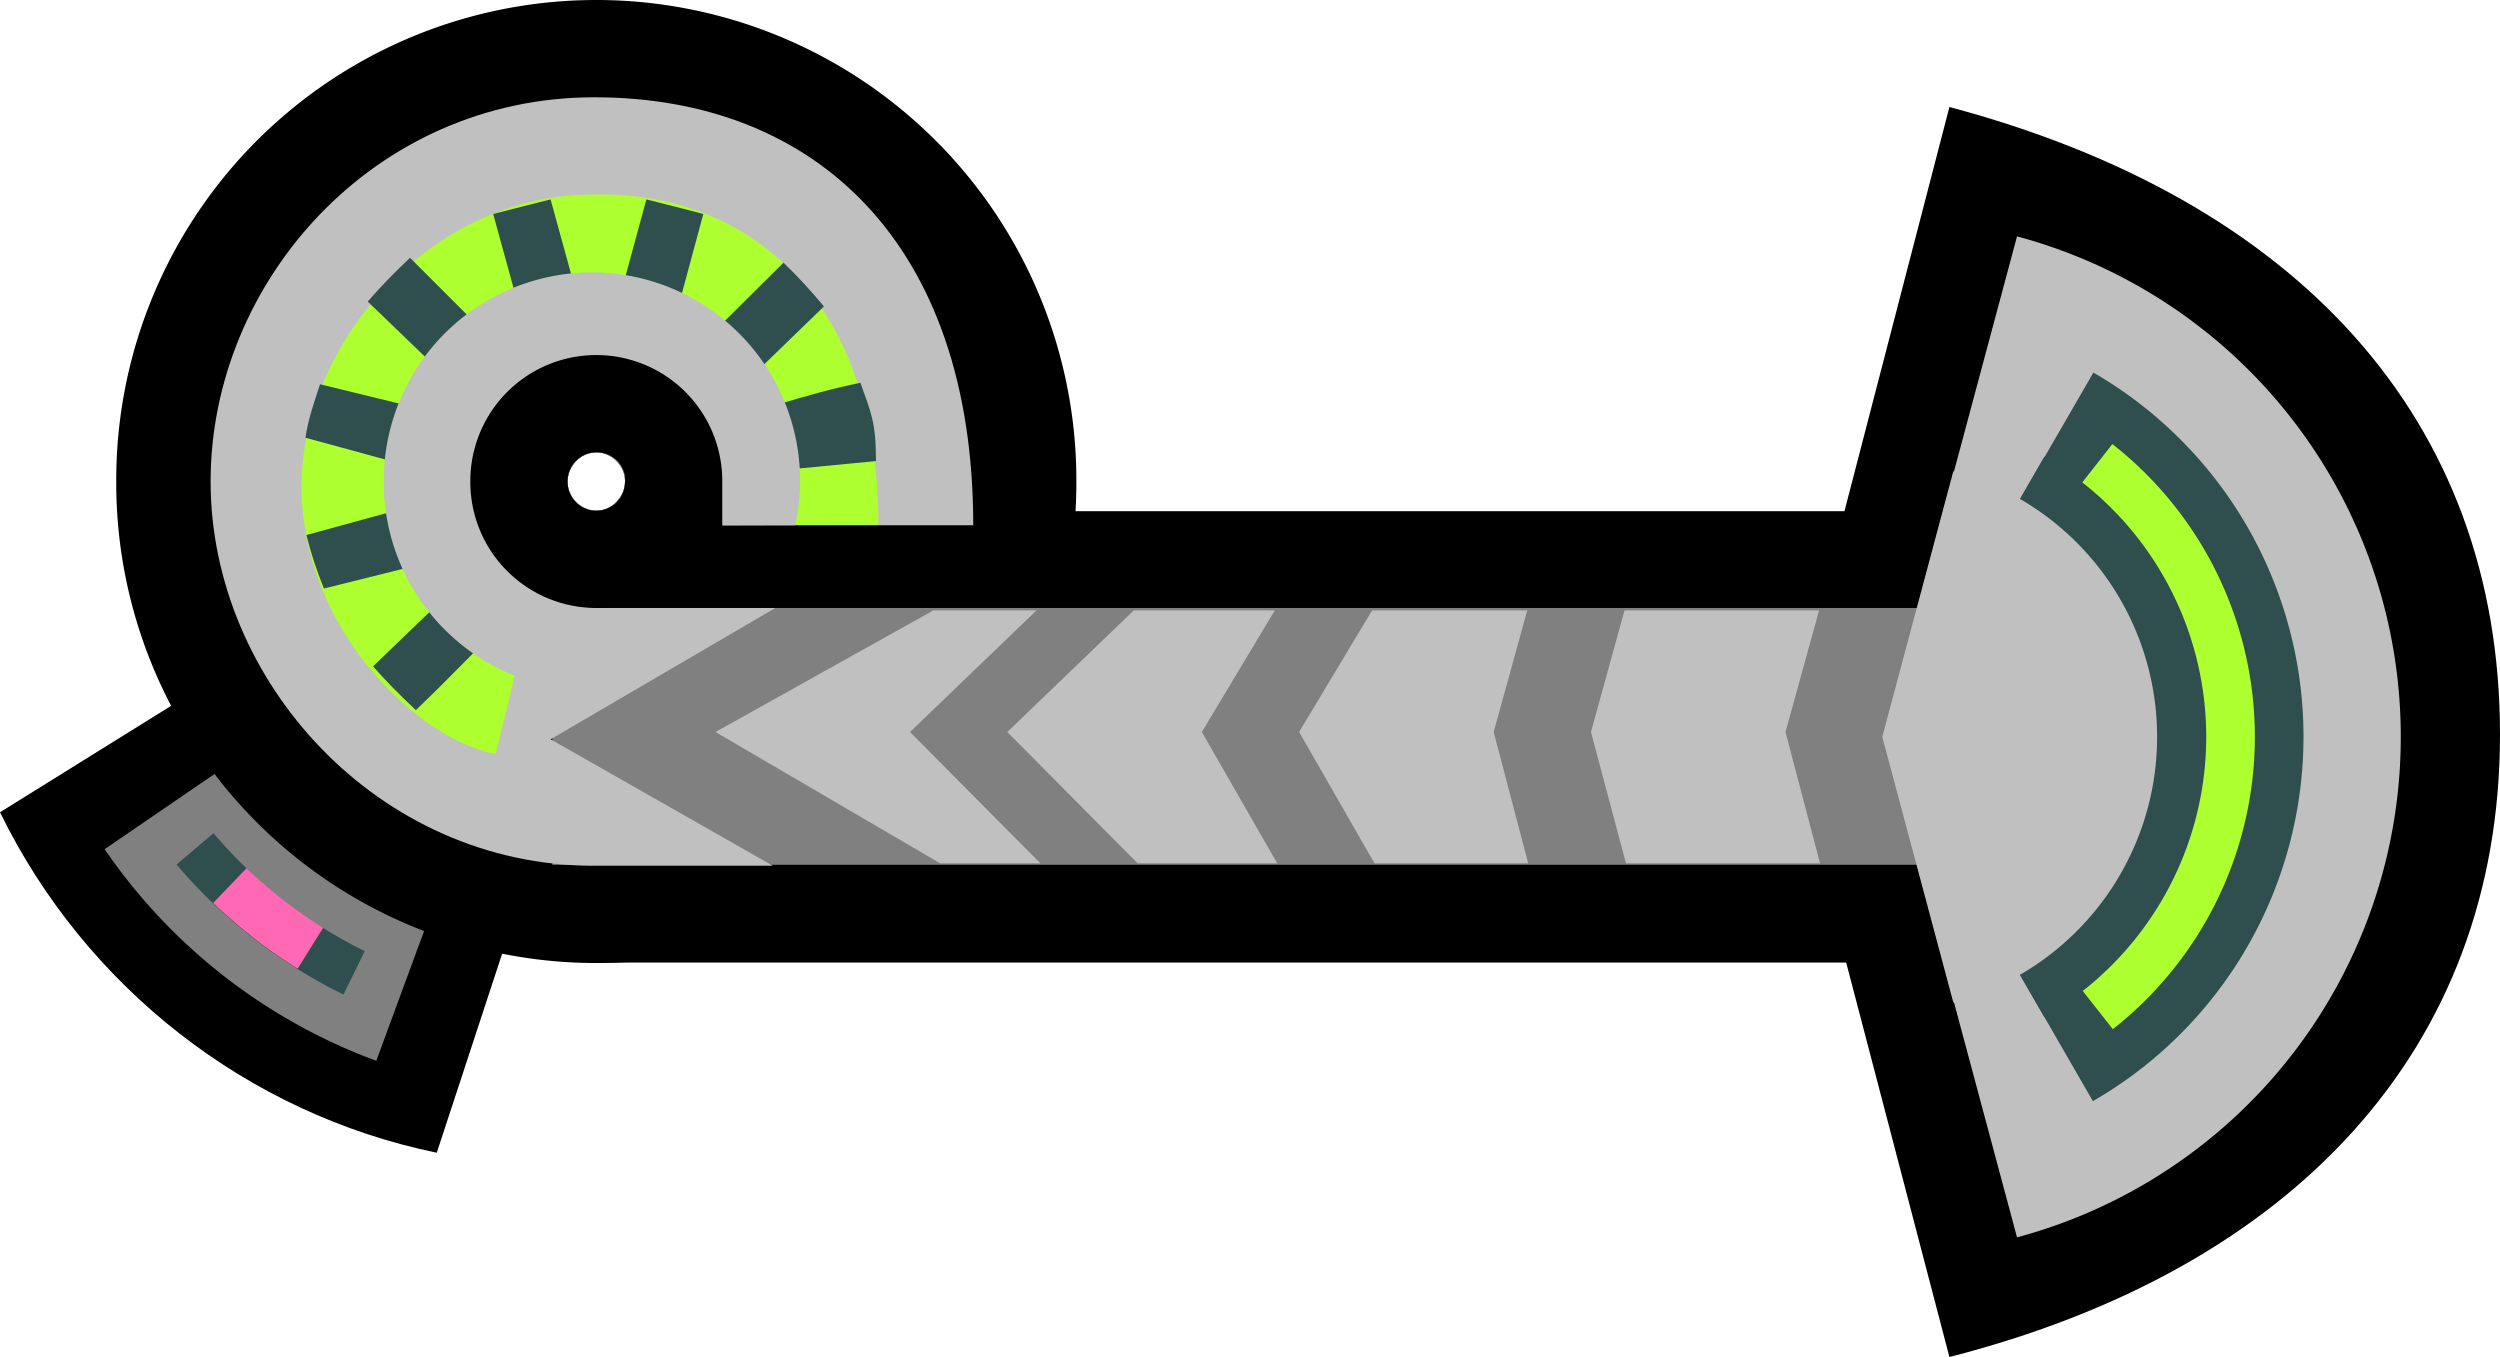 <?xml version="1.0" encoding="UTF-8" standalone="no"?>
<!-- Created with Inkscape (http://www.inkscape.org/) -->

<svg
 xmlns:dc="http://purl.org/dc/elements/1.1/"
 xmlns:cc="http://creativecommons.org/ns#"
 xmlns:rdf="http://www.w3.org/1999/02/22-rdf-syntax-ns#"
 xmlns:svg="http://www.w3.org/2000/svg"
 xmlns="http://www.w3.org/2000/svg"
 xmlns:sodipodi="http://sodipodi.sourceforge.net/DTD/sodipodi-0.dtd"
 xmlns:inkscape="http://www.inkscape.org/namespaces/inkscape"
 width="51.4"
 height="27.9"
 viewBox="0 0 51.4 27.9"
 id="svg2"
 version="1.1"
 inkscape:version="0.92.3 (2405546, 2018-03-11)"
 sodipodi:docname="player.shotgun.svg">
<defs
 id="defs4" />
<sodipodi:namedview
 id="base"
 pagecolor="#202020"
 bordercolor="#666666"
 borderopacity="1.0"
 inkscape:pageopacity="0"
 inkscape:pageshadow="2"
 inkscape:zoom="2.4414"
 inkscape:cx="56.229"
 inkscape:cy="73.919"
 inkscape:document-units="px"
 inkscape:current-layer="layer1"
 showgrid="false"
 units="px"
 inkscape:object-nodes="true"
 inkscape:snap-global="true"
 inkscape:snap-bbox="true"
 inkscape:snap-bbox-midpoints="false"
 inkscape:snap-bbox-edge-midpoints="true"
 inkscape:bbox-nodes="true"
 showguides="false"
 inkscape:guide-bbox="true"
 inkscape:snap-center="true"
 inkscape:object-paths="false"
 inkscape:snap-page="true"
 inkscape:snap-object-midpoints="false"
 inkscape:measure-start="766.99,87.81"
 inkscape:measure-end="767.557,86.2241"
 inkscape:snap-midpoints="false"
 inkscape:snap-nodes="false"
 inkscape:snap-others="false"
 inkscape:bbox-paths="false"
 inkscape:snap-smooth-nodes="false"
 inkscape:snap-intersection-paths="false"
 inkscape:snap-grids="true"
 fit-margin-top="0"
 fit-margin-left="0"
 fit-margin-right="0"
 fit-margin-bottom="0" />
<g
 inkscape:label="Layer 1"
 inkscape:groupmode="layer"
 id="layer1"
 transform="translate(-198.44,-862.73)">
<path
 style="fill:#000000;stroke-width:2;stroke-linecap:round;stroke-linejoin:round;stroke-dashoffset:20"
 d="m 238.52,864.93 c 7.13,1.9 11.32,6.4 11.32,12.9 0,6.5 -4.29,11 -11.32,12.8 l -3.35,-12.8 z"
 id="path3026"
 inkscape:connector-curvature="0"
 sodipodi:nodetypes="czccc" />
<g
 id="g2310-6"
 transform="rotate(90,-413.01,514.65)" />
<rect
 y="-242.71"
 x="873.24"
 height="32.01"
 width="9.28"
 id="rect3024"
 style="fill:#000000;stroke-width:2;stroke-linecap:round;stroke-linejoin:round;stroke-dashoffset:20"
 transform="rotate(90)" />
<path
 style="fill:#000000;stroke-width:2;stroke-linecap:round;stroke-linejoin:round;stroke-dashoffset:20"
 d="m 207.42,886.43 c -3.89,-0.8 -7.22,-3.4 -8.98,-7 l 10.29,-6.4 2.5,1.8 z"
 id="path3431"
 inkscape:connector-curvature="0"
 sodipodi:nodetypes="ccccc" />
<path
 style="fill:#808080;stroke-width:2;stroke-linecap:round;stroke-linejoin:round;stroke-dashoffset:20"
 id="path3423"
 sodipodi:type="arc"
 sodipodi:cx="702.66"
 sodipodi:cy="560.05"
 sodipodi:rx="11.64"
 sodipodi:ry="11.64"
 sodipodi:start="1.2617"
 sodipodi:end="1.8794"
 d="m 706.2,571.14 a 11.64,11.64 0 0 1 -7.08,0 l 3.54,-11.09 z"
 transform="rotate(37.915)" />
<path
 style="fill:#2f4f4f;stroke-width:2;stroke-linecap:round;stroke-linejoin:round;stroke-dashoffset:20"
 id="path2220-3"
 sodipodi:type="arc"
 sodipodi:cx="702.66"
 sodipodi:cy="560.05"
 sodipodi:rx="10.65"
 sodipodi:ry="10.65"
 sodipodi:start="1.3654"
 sodipodi:end="1.7765"
 d="m 704.83,570.48 a 10.65,10.65 0 0 1 -4.35,0 l 2.18,-10.43 z"
 transform="rotate(37.915)" />
<path
 transform="rotate(37.915)"
 d="m 703.76,570.64 a 10.65,10.65 0 0 1 -2.2,0 l 1.1,-10.59 z"
 sodipodi:end="1.674"
 sodipodi:start="1.4676"
 sodipodi:ry="10.65"
 sodipodi:rx="10.65"
 sodipodi:cy="560.05"
 sodipodi:cx="702.66"
 sodipodi:type="arc"
 id="path3409"
 style="fill:#ff69b4;stroke-width:2;stroke-linecap:round;stroke-linejoin:round;stroke-dashoffset:20" />
<path
 transform="rotate(37.915)"
 d="m 705.16,569.38 a 9.66,9.66 0 0 1 -5,0 l 2.5,-9.33 z"
 sodipodi:end="1.8326"
 sodipodi:start="1.309"
 sodipodi:ry="9.6603"
 sodipodi:rx="9.6603"
 sodipodi:cy="560.05"
 sodipodi:cx="702.66"
 sodipodi:type="arc"
 id="path3421"
 style="fill:#808080;stroke-width:2;stroke-linecap:round;stroke-linejoin:round;stroke-dashoffset:20" />
<path
 style="fill:#000000;stroke-width:5.28;stroke-linecap:round;stroke-linejoin:round;stroke-dashoffset:20"
 d="m 220.57,872.63 a 9.871,9.871 0 0 0 -9.87,-9.9 9.871,9.871 0 0 0 -9.87,9.9 9.871,9.871 0 0 0 9.87,9.9 9.871,9.871 0 0 0 9.87,-9.9 z m -9.28,0 a 0.591,0.591 0 0 1 -0.59,0.6 0.591,0.591 0 0 1 -0.59,-0.6 0.591,0.591 0 0 1 0.59,-0.6 0.591,0.591 0 0 1 0.59,0.6 z"
 id="circle3118"
 inkscape:connector-curvature="0" />
<rect
 style="fill:#808080;stroke-width:2;stroke-linecap:round;stroke-linejoin:round;stroke-dashoffset:20"
 id="rect2576"
 width="5.28"
 height="33.094"
 x="875.23"
 y="-242.89"
 transform="rotate(90)" />
<path
 style="fill:#c0c0c0;stroke-width:5.28;stroke-linecap:round;stroke-linejoin:round;stroke-dashoffset:20"
 d="m 218.45,873.53 c 0,-5.8 -3.25,-8.8 -7.79,-8.8 -4.54,0 -7.89,3.8 -7.89,7.9 0,4.1 3.44,7.9 7.88,7.9 h 3.68 l -4.57,-2.6 4.62,-2.7 h -3.75 v -1.7 z m -7.16,-0.9 c 0,0.3 -0.26,0.6 -0.59,0.6 -0.33,0 -0.6,-0.3 -0.59,-0.6 0,-0.3 0.26,-0.6 0.59,-0.6 0.33,0 0.6,0.3 0.59,0.6 z"
 id="path3231"
 inkscape:connector-curvature="0"
 sodipodi:nodetypes="csssccccccccccc" />
<path
 style="fill:#adff2f;stroke-width:5.28;stroke-linecap:round;stroke-linejoin:round;stroke-dashoffset:20"
 d="m 216.5,873.52 c 0,-4.76 -2.79,-6.88 -5.89,-6.79 -3.26,0 -5.97,3 -5.97,6 0,2.9 2.36,5.2 3.99,5.5 l 1.89,-7.7 2.12,3 z"
 id="circle3326"
 inkscape:connector-curvature="0"
 sodipodi:nodetypes="cczcccc" />
<path
 style="fill:#c0c0c0;stroke-width:2;stroke-linecap:round;stroke-linejoin:round;stroke-dashoffset:20"
 id="path2220"
 sodipodi:type="arc"
 sodipodi:cx="-877.88"
 sodipodi:cy="237.15"
 sodipodi:rx="10.65"
 sodipodi:ry="10.65"
 sodipodi:start="0.2618"
 sodipodi:end="2.8798"
 d="m -867.59,239.91 a 10.65,10.65 0 0 1 -10.29,7.89 10.65,10.65 0 0 1 -10.29,-7.89 l 10.29,-2.76 z"
 transform="rotate(-90)" />
<path
 transform="rotate(-90)"
 d="m -870.39,241.48 a 8.65,8.65 0 0 1 -7.49,4.32 8.65,8.65 0 0 1 -7.49,-4.33 l 7.49,-4.32 z"
 sodipodi:end="2.618"
 sodipodi:start="0.5236"
 sodipodi:ry="8.65"
 sodipodi:rx="8.65"
 sodipodi:cy="237.15"
 sodipodi:cx="-877.88"
 sodipodi:type="arc"
 id="path2407"
 style="fill:#2f4f4f;stroke-width:2;stroke-linecap:round;stroke-linejoin:round;stroke-dashoffset:20;paint-order:fill markers stroke" />
<path
 style="fill:#adff2f;stroke-width:2;stroke-linecap:round;stroke-linejoin:round;stroke-dashoffset:20;paint-order:fill markers stroke"
 id="path2409"
 sodipodi:type="arc"
 sodipodi:cx="-877.88"
 sodipodi:cy="237.15"
 sodipodi:rx="7.6501"
 sodipodi:ry="7.6501"
 sodipodi:start="0.6656"
 sodipodi:end="2.4755"
 d="m -871.86,241.87 a 7.65,7.65 0 0 1 -6.02,2.93 7.65,7.65 0 0 1 -6.01,-2.92 l 6.01,-4.73 z"
 transform="rotate(-90)" />
<path
 transform="rotate(-90)"
 d="m -872.12,240.47 a 6.65,6.65 0 0 1 -5.76,3.33 6.65,6.65 0 0 1 -5.76,-3.33 l 5.76,-3.32 z"
 sodipodi:end="2.618"
 sodipodi:start="0.5236"
 sodipodi:ry="6.6499"
 sodipodi:rx="6.6499"
 sodipodi:cy="237.15"
 sodipodi:cx="-877.88"
 sodipodi:type="arc"
 id="path2411"
 style="fill:#2f4f4f;stroke-width:2;stroke-linecap:round;stroke-linejoin:round;stroke-dashoffset:20;paint-order:fill markers stroke" />
<path
 style="fill:#c0c0c0;stroke-width:2;stroke-linecap:round;stroke-linejoin:round;stroke-dashoffset:20;paint-order:fill markers stroke"
 id="path2413"
 sodipodi:type="arc"
 sodipodi:cx="-877.88"
 sodipodi:cy="237.14"
 sodipodi:rx="5.6501"
 sodipodi:ry="5.6501"
 sodipodi:start="0.2618"
 sodipodi:end="2.8798"
 d="m -872.42,238.6 a 5.65,5.65 0 0 1 -5.46,4.19 5.65,5.65 0 0 1 -5.46,-4.19 l 5.46,-1.46 z"
 transform="rotate(-90)" />
<path
 style="fill:#c0c0c0;stroke-width:2;stroke-linecap:round;stroke-linejoin:round;stroke-dashoffset:20;paint-order:fill markers stroke"
 d="m 219.83,880.48 -2.68,-2.7 2.6,-2.5 h -2.12 l -4.48,2.5 4.62,2.7 z"
 id="path2876"
 inkscape:connector-curvature="0"
 sodipodi:nodetypes="ccccccc" />
<path
 style="fill:#2f4f4f;stroke-width:5.28;stroke-linecap:round;stroke-linejoin:round;stroke-dashoffset:20"
 d="m 216.45,872.21 c 0,-0.8 -0.1,-0.99 -0.32,-1.61 -1.18,0.24 -2.17,0.62 -3.33,0.93 l 2.58,-2.5 c -0.25,-0.3 -0.52,-0.6 -0.83,-0.9 l -2.62,2.6 0.97,-3.6 c -0.38,-0.1 -0.77,-0.2 -1.17,-0.3 l -0.98,3.6 -0.99,-3.6 c -0.4,0.1 -0.8,0.2 -1.18,0.3 l 0.99,3.6 -2.7,-2.7 c -0.32,0.3 -0.61,0.6 -0.87,0.9 l 2.7,2.6 -3.68,-0.9 c -0.13,0.4 -0.24,0.7 -0.3,1.1 l 3.67,1 -3.65,1 c 0.1,0.4 0.2,0.7 0.36,1.1 l 3.61,-0.9 -2.6,2.5 c 0.26,0.3 0.56,0.6 0.88,0.9 1.26,-1.2 3.7,-3.8 3.7,-3.8 l 2.32,-0.99 z m -5.16,0.42 c 0,0.3 -0.26,0.6 -0.59,0.6 -0.33,0 -0.6,-0.3 -0.59,-0.6 0,-0.3 0.26,-0.6 0.59,-0.6 0.33,0 0.6,0.3 0.59,0.6 z"
 id="path3330"
 inkscape:connector-curvature="0"
 sodipodi:nodetypes="ccccccccccccccccccccccccccccccc" />
<path
 style="fill:#c0c0c0;stroke-width:5.28;stroke-linecap:round;stroke-linejoin:round;stroke-dashoffset:20"
 d="m 214.89,872.63 a 4.283,4.283 0 0 0 -4.28,-4.3 4.283,4.283 0 0 0 -4.28,4.3 4.283,4.283 0 0 0 4.28,4.3 4.283,4.283 0 0 0 1.17,-0.2 l 1.84,-1.1 a 4.283,4.283 0 0 0 0.39,-0.4 h -3.38 v -1.7 h 4.16 a 4.283,4.283 0 0 0 0.1,-0.9 z m -3.6,0 a 0.591,0.591 0 0 1 -0.59,0.6 0.591,0.591 0 0 1 -0.59,-0.6 0.591,0.591 0 0 1 0.59,-0.6 0.591,0.591 0 0 1 0.59,0.6 z"
 id="path3357"
 inkscape:connector-curvature="0" />
<path
 style="fill:#c0c0c0;stroke-width:2;stroke-linecap:round;stroke-linejoin:round;stroke-dashoffset:20;paint-order:fill markers stroke"
 d="m 224.7,880.48 -1.55,-2.7 1.5,-2.5 h -2.9 l -2.6,2.5 2.68,2.7 z"
 id="path2882"
 inkscape:connector-curvature="0"
 sodipodi:nodetypes="ccccccc" />
<path
 style="fill:#c0c0c0;stroke-width:2;stroke-linecap:round;stroke-linejoin:round;stroke-dashoffset:20;paint-order:fill markers stroke"
 d="m 229.86,880.48 -0.71,-2.7 0.69,-2.5 h -3.19 l -1.5,2.5 1.55,2.7 z"
 id="path2888"
 inkscape:connector-curvature="0"
 sodipodi:nodetypes="ccccccc" />
<path
 style="fill:#c0c0c0;stroke-width:2;stroke-linecap:round;stroke-linejoin:round;stroke-dashoffset:20;paint-order:fill markers stroke"
 d="m 235.86,880.48 -0.71,-2.7 0.69,-2.5 h -4 l -0.69,2.5 0.72,2.7 z"
 id="path2894"
 inkscape:connector-curvature="0"
 sodipodi:nodetypes="ccccccc" />
<path
 style="fill:#000000;stroke-width:5.28;stroke-linecap:round;stroke-linejoin:round;stroke-dashoffset:20"
 d="m 213.29,872.63 a 2.59,2.59 0 0 0 -2.59,-2.6 2.59,2.59 0 0 0 -2.59,2.6 2.59,2.59 0 0 0 2.59,2.6 2.59,2.59 0 0 0 1.35,-0.4 h 1.24 z m -2,-0.1 a 0.591,0.591 0 0 1 0,0.1 0.591,0.591 0 0 1 -0.59,0.6 0.591,0.591 0 0 1 -0.59,-0.6 0.591,0.591 0 0 1 0.59,-0.6 0.591,0.591 0 0 1 0.59,0.5 z"
 id="circle3130"
 inkscape:connector-curvature="0" />
</g>
</svg>
